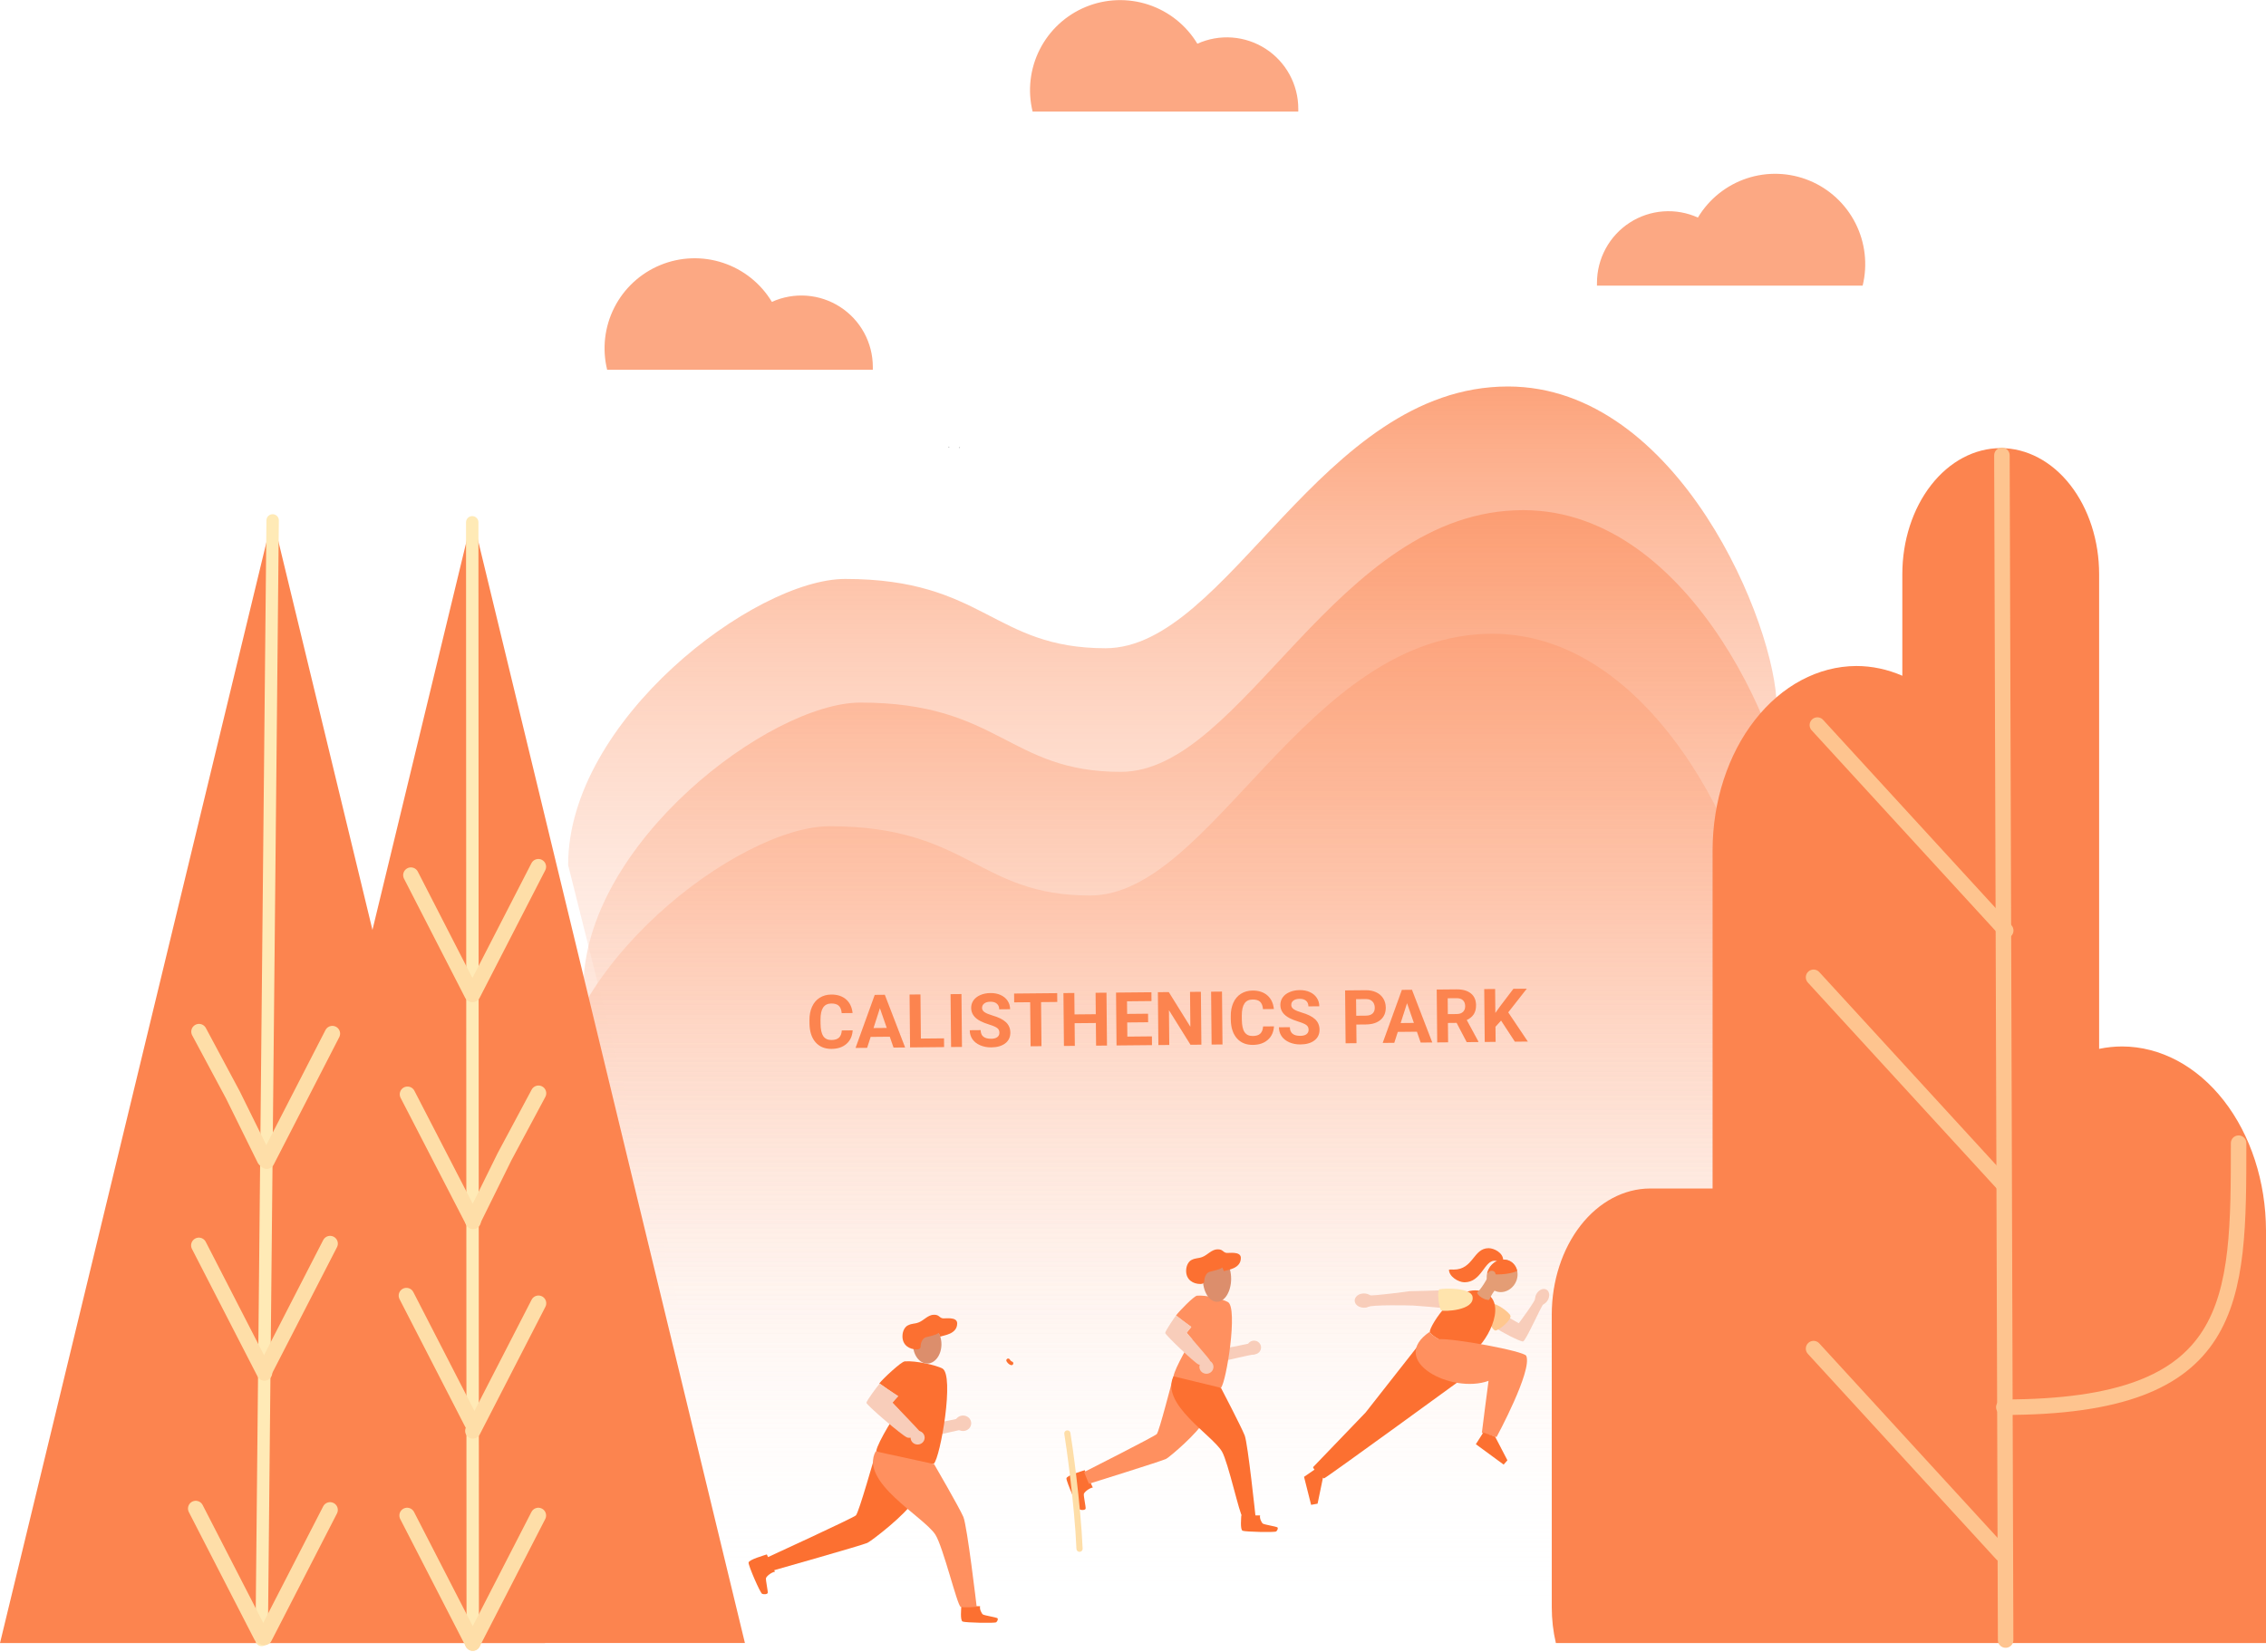 <svg width="731" height="533" viewBox="0 0 731 533" fill="none" xmlns="http://www.w3.org/2000/svg">
<path d="M566.554 518.624C567.151 444.498 568.105 325.424 568.105 307.801C568.105 281.944 536.578 204.497 481.428 204.497C421.01 204.497 391.153 288.95 351.606 288.95C315.358 288.95 312.5 266.596 267.631 266.596C238.394 266.596 178.239 312.234 178.239 358.89L218.281 518.588L566.554 518.624Z" fill="url(#paint0_linear)"/>
<path d="M576.497 478.729C577.094 404.603 578.048 285.529 578.048 267.906C578.048 242.049 546.521 164.602 491.371 164.602C430.953 164.602 401.096 249.055 361.549 249.055C325.301 249.055 322.443 226.701 277.574 226.701C248.338 226.701 188.182 272.339 188.182 318.995L228.224 478.693L576.497 478.729Z" fill="url(#paint1_linear)"/>
<path d="M571.587 438.834C572.183 364.708 573.138 245.634 573.138 228.011C573.138 202.154 541.61 124.707 486.461 124.707C426.042 124.707 396.185 209.16 356.638 209.16C320.391 209.16 317.533 186.806 272.664 186.806C243.427 186.806 183.272 232.444 183.272 279.1L223.314 438.798L571.587 438.834Z" fill="url(#paint2_linear)"/>
<path d="M326.289 439.895C325.932 439.829 325.454 439.359 325.233 438.958" stroke="#FC7031" stroke-width="1.2" stroke-miterlimit="10" stroke-linecap="round"/>
<path d="M282.713 468.308C282.188 469.705 277.083 488.097 276.095 488.977C275.108 489.857 247.466 502.556 247.466 502.556L249.342 506.762C249.342 506.762 278.309 498.565 279.809 497.84C281.309 497.115 292.73 488.234 294.471 484.503C296.212 480.772 284.713 468.256 282.713 468.308Z" fill="#FC7031"/>
<path d="M310.109 518.274C310.109 518.902 309.673 522.86 310.541 523.225C311.409 523.591 320.953 523.813 321.385 523.445C321.818 523.077 322.081 522.309 321.699 522.089C321.316 521.87 317.624 521.248 317.123 520.954C316.621 520.66 315.929 519.1 316.183 518.274" fill="#FC7031"/>
<path d="M400.43 488.969C400.43 489.596 399.995 493.555 400.863 493.92C401.731 494.285 411.274 494.508 411.707 494.14C412.139 493.772 412.403 493.004 412.02 492.784C411.638 492.564 407.946 491.942 407.444 491.648C406.943 491.354 406.25 489.795 406.504 488.969" fill="#FC7031"/>
<path d="M309.315 457.678C308.704 457.829 303.794 458.862 303.284 458.862C302.775 458.862 302.062 463.035 302.572 462.993C303.081 462.951 309.52 461.316 311.123 461.187C312.726 461.057 309.315 457.678 309.315 457.678Z" fill="#F8CDBA"/>
<path d="M402.678 433.555C402.067 433.706 397.156 434.74 396.647 434.74C396.137 434.74 395.425 438.912 395.934 438.87C396.444 438.828 402.883 437.194 404.486 437.064C406.088 436.934 402.678 433.555 402.678 433.555Z" fill="#F8CDBA"/>
<path d="M291.864 439.271C295.397 438.974 301.917 440.491 303.97 441.542C308.012 443.613 303.347 470.305 301.25 472.286C299.375 472.95 283.476 469.609 282.678 468.181C283.103 465.326 289.406 455.428 290.005 454.893C289.605 454.536 287.808 452.573 287.808 452.573C287.808 452.573 289.424 450.635 289.605 450.524C289.09 450.217 283.942 446.584 283.656 446.379C284.685 445.019 290.676 439.37 291.864 439.271Z" fill="#FC7031"/>
<path d="M297.098 462.362C296.819 461.764 288.244 452.953 287.935 452.599C288.402 452.028 289.177 451.15 289.813 450.492C287.365 448.923 284.738 447.143 283.793 446.423C283.775 446.441 283.767 446.46 283.749 446.48C283.321 446.929 279.509 451.945 279.509 452.65C279.509 453.355 291.178 463.338 292.635 463.827C294.092 464.315 297.377 462.961 297.098 462.362Z" fill="#F8CDBA"/>
<path d="M310.671 461.743C312.13 461.743 313.312 460.623 313.312 459.242C313.312 457.86 312.13 456.74 310.671 456.74C309.213 456.74 308.03 457.86 308.03 459.242C308.03 460.623 309.213 461.743 310.671 461.743Z" fill="#F8CDBA"/>
<path d="M301.324 472.404C301.324 472.404 309.514 486.509 310.768 489.442C312.021 492.375 315.073 518.454 315.073 518.454C315.073 518.454 310.992 518.877 309.895 518.454C308.797 518.031 304.248 499.059 301.739 495.17C297.92 489.261 277.175 478.239 282.486 468.308" fill="#FF905F"/>
<path d="M247.375 501.559C246.604 501.843 241.555 503.235 241.481 504.201C241.407 505.167 245.242 514.058 245.879 514.289C246.516 514.521 247.573 514.417 247.675 513.958C247.777 513.498 246.97 509.822 247.101 509.228C247.231 508.634 248.861 507.293 249.992 507.155" fill="#FC7031"/>
<path d="M349.92 474.381C349.149 474.666 344.099 476.057 344.025 477.023C343.951 477.989 347.786 486.88 348.423 487.112C349.061 487.343 350.117 487.24 350.219 486.78C350.321 486.321 349.515 482.644 349.645 482.05C349.775 481.456 351.406 480.115 352.536 479.977" fill="#FC7031"/>
<path d="M299.118 439.971C301.652 439.971 303.706 437.186 303.706 433.752C303.706 430.318 301.652 427.534 299.118 427.534C296.584 427.534 294.53 430.318 294.53 433.752C294.53 437.186 296.584 439.971 299.118 439.971Z" fill="#DC8E6C"/>
<path d="M291.129 431.189C291.129 429.272 292.069 428.062 292.833 427.678C294.308 426.927 294.925 427.262 296.41 426.677C298.02 426.052 299.4 424.226 301.284 424.226C303.044 424.226 302.886 425.114 304.08 425.377C304.784 425.53 308.784 424.714 308.784 427.012C308.784 430.551 304.358 430.839 303.333 431.292C303.18 430.884 303.001 430.485 302.798 430.094C301.992 430.832 299.073 431.345 298.601 431.511C297.509 431.911 296.988 433.427 296.988 434.418C296.988 435.409 295.977 435.412 295.724 435.412C293.389 435.412 291.129 434.084 291.129 431.189Z" fill="#FC7031"/>
<path d="M378.571 444.101C378.142 445.36 373.965 461.943 373.158 462.736C372.35 463.53 349.735 474.98 349.735 474.98L351.27 478.771C351.27 478.771 374.969 471.381 376.196 470.727C377.423 470.073 386.766 462.067 388.191 458.702C389.615 455.338 380.208 444.054 378.571 444.101Z" fill="#FF905F"/>
<path d="M386.138 418.076C389.048 417.809 394.418 419.174 396.109 420.121C399.439 421.984 395.596 446.013 393.869 447.796C392.324 448.394 379.229 445.386 378.571 444.101C378.921 441.531 384.113 432.621 384.606 432.139C384.277 431.818 382.797 430.051 382.797 430.051C382.797 430.051 384.128 428.306 384.277 428.206C383.853 427.93 379.612 424.659 379.377 424.474C380.224 423.25 385.159 418.166 386.138 418.076Z" fill="#FF905F"/>
<path d="M390.314 438.944C390.086 438.399 383.057 430.37 382.803 430.047C383.187 429.527 383.822 428.727 384.343 428.127C382.336 426.698 380.183 425.075 379.408 424.42C379.394 424.436 379.387 424.453 379.372 424.471C379.022 424.881 375.896 429.451 375.896 430.094C375.896 430.736 385.462 439.834 386.656 440.279C387.85 440.724 390.543 439.49 390.314 438.944Z" fill="#F8CDBA"/>
<path d="M404.543 437.008C405.797 437.008 406.813 436.015 406.813 434.791C406.813 433.566 405.797 432.574 404.543 432.574C403.289 432.574 402.273 433.566 402.273 434.791C402.273 436.015 403.289 437.008 404.543 437.008Z" fill="#F8CDBA"/>
<path d="M389.19 443.268C390.444 443.268 391.46 442.276 391.46 441.051C391.46 439.827 390.444 438.834 389.19 438.834C387.937 438.834 386.92 439.827 386.92 441.051C386.92 442.276 387.937 443.268 389.19 443.268Z" fill="#F8CDBA"/>
<path d="M296.02 466.1C297.274 466.1 298.29 465.108 298.29 463.883C298.29 462.659 297.274 461.666 296.02 461.666C294.767 461.666 293.75 462.659 293.75 463.883C293.75 465.108 294.767 466.1 296.02 466.1Z" fill="#F8CDBA"/>
<path d="M393.869 447.796C393.869 447.796 400.523 460.545 401.541 463.196C402.559 465.846 405.038 489.419 405.038 489.419C405.038 489.419 401.724 489.801 400.832 489.419C399.94 489.036 396.244 471.889 394.206 468.373C391.104 463.032 374.251 453.07 378.566 444.093" fill="#FC7031"/>
<path d="M392.595 420.053C395.115 420.053 397.157 416.728 397.157 412.626C397.157 408.525 395.115 405.2 392.595 405.2C390.075 405.2 388.032 408.525 388.032 412.626C388.032 416.728 390.075 420.053 392.595 420.053Z" fill="#DC8E6C"/>
<path d="M382.64 410.075C382.64 408.159 383.581 406.949 384.345 406.564C385.82 405.814 386.436 406.148 387.922 405.564C389.531 404.939 390.912 403.113 392.795 403.113C394.556 403.113 394.398 404.001 395.591 404.263C396.296 404.416 400.296 403.601 400.296 405.898C400.296 409.437 395.869 409.725 394.845 410.178C394.691 409.771 394.513 409.371 394.31 408.981C393.503 409.719 390.584 410.231 390.112 410.397C389.021 410.797 388.5 412.314 388.5 413.305C388.5 414.296 387.489 414.299 387.236 414.299C384.901 414.299 382.64 412.97 382.64 410.075Z" fill="#FC7031"/>
<path d="M460 430.978L440.526 455.78L423.595 473.392C423.595 474.101 426.673 477.018 427.145 477.018C428.301 476.544 472.4 444.407 472.4 444.407L460 430.978Z" fill="#FC7031"/>
<path d="M464.461 416.36C463.665 416.433 454.685 416.635 454.685 416.635C454.685 416.635 442.989 418.245 441.392 417.959C440.417 417.785 439.397 422.359 440.625 421.789C442.521 420.897 455.003 421.224 455.958 421.263C456.914 421.302 465.119 421.989 465.415 422.05C465.71 422.11 464.461 416.36 464.461 416.36Z" fill="#F8CDBA"/>
<path d="M482.905 428.639C483.407 429.32 490.366 432.921 491.3 432.847C492.235 432.773 497.074 421.48 498.145 420.384C498.377 420.152 495.497 417.997 495.44 418.643C495.339 419.796 489.95 426.963 489.95 426.963L486.378 424.921L482.905 428.639Z" fill="#F8CDBA"/>
<path d="M479.547 421.017C481.391 419.044 487.135 423.57 487.278 424.601C487.491 426.128 483.357 429.396 482.368 429.319C481.378 429.243 477.789 422.9 479.547 421.017Z" fill="#FFC78E"/>
<path d="M479.235 417.177C486.863 421.014 478.628 434.804 474.897 436.101C472.898 436.798 461.371 431.459 461.247 429.71C461.123 427.961 470.341 412.704 479.235 417.177Z" fill="#FC7031"/>
<path d="M475.027 418.354C475.881 422.937 465.604 423.251 464.951 422.821C464.297 422.392 463.487 416.967 464.297 416.032C466.129 415.603 474.493 415.479 475.027 418.354Z" fill="#FFE4AD"/>
<path d="M461.247 429.71C447.431 439.081 468.289 449.903 480.199 445.549C479.951 447.134 478.04 462.329 478.04 462.329L482.787 463.682C482.787 463.682 494.428 442.212 492.36 437.484C491.685 435.938 468.481 431.696 464.082 432.119C463.031 431.467 461.323 430.433 461.247 429.71Z" fill="#FF905F"/>
<path d="M478.501 462.224L476.1 465.999L485.068 472.575L486.284 471.188L482.32 463.56L478.501 462.224Z" fill="#FC7031"/>
<path d="M424.212 474.091L420.678 476.529L422.956 485.566L425.044 485.188L426.832 476.567L424.212 474.091Z" fill="#FC7031"/>
<path d="M499.465 419.206C500.093 417.824 499.717 416.387 498.626 415.996C497.535 415.606 496.141 416.409 495.513 417.791C494.885 419.173 495.261 420.61 496.352 421.001C497.443 421.392 498.837 420.588 499.465 419.206Z" fill="#F8CDBA"/>
<path d="M439.999 421.956C441.65 421.956 442.988 420.926 442.988 419.656C442.988 418.385 441.65 417.355 439.999 417.355C438.348 417.355 437.01 418.385 437.01 419.656C437.01 420.926 438.348 421.956 439.999 421.956Z" fill="#F8CDBA"/>
<path d="M489.362 412.691C490.134 409.846 488.621 407.081 485.983 406.516C483.344 405.952 480.579 407.801 479.806 410.647C479.034 413.492 480.547 416.257 483.186 416.821C485.824 417.386 488.59 415.537 489.362 412.691Z" fill="#E49D75"/>
<path d="M489.444 410.088C489.065 408.315 487.794 406.903 485.981 406.516C483.342 405.951 480.576 407.801 479.803 410.645C479.788 410.707 479.773 410.769 479.759 410.829C481.944 411.539 487.105 411.252 489.444 410.088Z" fill="#FC7031"/>
<path d="M480.221 411.459C480.097 412.23 477.5 416.383 476.538 417.001C476.475 418.015 479.134 419.688 480.402 419.404C480.918 418.244 481.802 416.647 482.575 415.995C483.349 415.342 480.221 411.459 480.221 411.459Z" fill="#E49D75"/>
<path d="M484.918 406.603C484.918 404.225 481.964 402.745 480.229 402.745C475.227 402.745 475.345 409.653 468.928 409.653C468.356 409.653 468.098 409.566 467.427 409.698C467.427 411.869 470.447 413.751 472.431 413.751C477.933 413.751 478.767 406.788 482.167 406.788C482.689 406.788 483.38 407.146 483.38 407.146L484.918 406.603Z" fill="#FC7031"/>
<path d="M482.342 411.757C482.645 411.081 482.347 410.341 481.676 410.104C481.006 409.867 480.217 410.223 479.914 410.899C479.611 411.575 479.909 412.315 480.58 412.552C481.25 412.789 482.04 412.433 482.342 411.757Z" fill="#E49D75"/>
<g filter="url(#filter0_bd)">
<path d="M275.072 328.459C274.957 330.297 274.291 331.748 273.074 332.815C271.866 333.881 270.261 334.423 268.262 334.442C266.074 334.463 264.345 333.745 263.073 332.288C261.809 330.824 261.165 328.806 261.14 326.236L261.13 325.193C261.115 323.553 261.39 322.105 261.956 320.849C262.523 319.594 263.338 318.629 264.402 317.955C265.473 317.273 266.72 316.925 268.142 316.911C270.111 316.893 271.701 317.405 272.915 318.448C274.128 319.491 274.837 320.965 275.043 322.87L271.527 322.903C271.431 321.802 271.115 321.008 270.579 320.521C270.051 320.026 269.247 319.784 268.169 319.794C266.997 319.805 266.123 320.235 265.545 321.085C264.975 321.926 264.69 323.23 264.691 324.995L264.703 326.284C264.721 328.128 265.011 329.473 265.574 330.319C266.144 331.165 267.031 331.583 268.234 331.571C269.32 331.561 270.126 331.307 270.653 330.81C271.187 330.305 271.488 329.533 271.557 328.493L275.072 328.459ZM287.034 330.514L280.87 330.572L279.731 334.099L275.993 334.135L282.183 317.013L285.44 316.982L291.989 333.983L288.251 334.018L287.034 330.514ZM281.792 327.716L286.057 327.675L283.852 321.309L281.792 327.716ZM297.071 331.11L304.536 331.039L304.562 333.863L293.582 333.968L293.42 316.906L296.936 316.872L297.071 331.11ZM310.328 333.809L306.812 333.842L306.65 316.78L310.166 316.747L310.328 333.809ZM322.402 329.217C322.396 328.553 322.156 328.048 321.684 327.7C321.212 327.346 320.365 326.979 319.142 326.6C317.92 326.213 316.951 325.831 316.237 325.455C314.29 324.427 313.307 323.026 313.291 321.253C313.282 320.331 313.532 319.508 314.041 318.784C314.557 318.053 315.298 317.479 316.263 317.064C317.235 316.648 318.327 316.435 319.538 316.423C320.757 316.412 321.845 316.624 322.802 317.06C323.759 317.489 324.503 318.103 325.035 318.903C325.573 319.702 325.848 320.614 325.857 321.637L322.342 321.671C322.334 320.889 322.083 320.286 321.586 319.861C321.09 319.428 320.397 319.216 319.506 319.225C318.647 319.233 317.981 319.423 317.507 319.794C317.034 320.158 316.801 320.637 316.806 321.231C316.812 321.786 317.093 322.248 317.651 322.617C318.218 322.987 319.045 323.331 320.134 323.649C322.14 324.231 323.604 324.963 324.526 325.845C325.449 326.727 325.916 327.832 325.929 329.16C325.943 330.637 325.395 331.802 324.286 332.656C323.177 333.503 321.677 333.935 319.787 333.953C318.474 333.966 317.277 333.739 316.194 333.272C315.111 332.798 314.281 332.146 313.703 331.315C313.132 330.485 312.842 329.519 312.831 328.417L316.359 328.384C316.376 330.267 317.51 331.197 319.76 331.176C320.596 331.168 321.247 330.994 321.712 330.653C322.178 330.305 322.408 329.827 322.402 329.217ZM341.07 319.301L335.844 319.351L335.979 333.565L332.463 333.598L332.328 319.384L327.172 319.433L327.145 316.586L341.043 316.454L341.07 319.301ZM357.107 333.364L353.591 333.398L353.522 326.086L346.667 326.151L346.736 333.463L343.221 333.496L343.059 316.435L346.574 316.401L346.64 323.315L353.495 323.25L353.429 316.336L356.945 316.303L357.107 333.364ZM370.384 325.844L363.634 325.908L363.677 330.478L371.599 330.402L371.626 333.227L360.189 333.335L360.027 316.273L371.44 316.165L371.467 319.013L363.569 319.088L363.608 323.154L370.358 323.09L370.384 325.844ZM387.563 333.075L384.047 333.109L377.097 321.948L377.204 333.174L373.688 333.207L373.526 316.145L377.042 316.112L384.004 327.296L383.897 316.047L387.401 316.014L387.563 333.075ZM394.371 333.011L390.855 333.044L390.693 315.982L394.209 315.949L394.371 333.011ZM410.98 327.169C410.865 329.006 410.199 330.458 408.982 331.524C407.774 332.59 406.169 333.133 404.169 333.152C401.982 333.173 400.252 332.455 398.981 330.998C397.717 329.533 397.073 327.516 397.048 324.946L397.038 323.903C397.023 322.262 397.298 320.814 397.864 319.559C398.431 318.303 399.246 317.339 400.31 316.664C401.381 315.982 402.628 315.635 404.05 315.621C406.019 315.602 407.609 316.115 408.822 317.158C410.036 318.201 410.745 319.675 410.951 321.579L407.435 321.613C407.339 320.512 407.023 319.718 406.487 319.231C405.958 318.736 405.155 318.494 404.077 318.504C402.905 318.515 402.031 318.945 401.453 319.794C400.883 320.636 400.598 321.939 400.599 323.705L400.611 324.994C400.629 326.838 400.919 328.183 401.482 329.029C402.052 329.875 402.939 330.292 404.142 330.281C405.228 330.271 406.034 330.017 406.561 329.52C407.095 329.015 407.396 328.242 407.465 327.202L410.98 327.169ZM422.147 328.27C422.141 327.606 421.902 327.101 421.43 326.753C420.958 326.399 420.11 326.032 418.888 325.653C417.665 325.266 416.697 324.884 415.982 324.508C414.035 323.48 413.053 322.079 413.036 320.305C413.027 319.384 413.277 318.561 413.786 317.837C414.303 317.106 415.043 316.532 416.008 316.117C416.981 315.701 418.073 315.488 419.284 315.476C420.502 315.465 421.59 315.677 422.548 316.113C423.505 316.542 424.249 317.156 424.78 317.956C425.319 318.755 425.593 319.667 425.603 320.69L422.087 320.723C422.08 319.942 421.828 319.339 421.332 318.914C420.836 318.481 420.142 318.269 419.252 318.278C418.392 318.286 417.726 318.476 417.253 318.847C416.78 319.211 416.546 319.69 416.552 320.284C416.557 320.838 416.839 321.301 417.397 321.67C417.963 322.04 418.791 322.384 419.88 322.702C421.885 323.284 423.349 324.016 424.272 324.898C425.194 325.78 425.662 326.885 425.674 328.213C425.688 329.69 425.141 330.855 424.032 331.709C422.922 332.556 421.423 332.988 419.532 333.006C418.22 333.019 417.022 332.792 415.939 332.325C414.857 331.851 414.026 331.199 413.448 330.368C412.878 329.538 412.587 328.572 412.577 327.47L416.104 327.437C416.122 329.32 417.256 330.25 419.506 330.229C420.342 330.221 420.992 330.047 421.458 329.706C421.923 329.358 422.153 328.879 422.147 328.27ZM437.542 326.589L437.599 332.6L434.084 332.634L433.922 315.572L440.578 315.509C441.859 315.496 442.986 315.72 443.959 316.18C444.94 316.639 445.697 317.3 446.228 318.162C446.76 319.017 447.031 319.994 447.041 321.096C447.057 322.768 446.496 324.093 445.356 325.073C444.225 326.045 442.647 326.54 440.624 326.559L437.542 326.589ZM437.515 323.741L440.656 323.711C441.585 323.703 442.29 323.477 442.77 323.035C443.258 322.593 443.499 321.966 443.491 321.153C443.483 320.317 443.23 319.644 442.733 319.133C442.236 318.622 441.554 318.363 440.687 318.355L437.464 318.386L437.515 323.741ZM457.088 328.899L450.925 328.958L449.786 332.484L446.048 332.52L452.237 315.398L455.495 315.367L462.044 332.368L458.305 332.404L457.088 328.899ZM451.847 326.101L456.112 326.061L453.907 319.695L451.847 326.101ZM469.894 326.047L467.093 326.074L467.153 332.32L463.637 332.353L463.475 315.291L469.815 315.231C471.83 315.212 473.389 315.646 474.491 316.534C475.594 317.422 476.153 318.687 476.168 320.327C476.179 321.491 475.935 322.466 475.434 323.252C474.942 324.03 474.186 324.655 473.167 325.125L476.924 332.063L476.926 332.227L473.152 332.263L469.894 326.047ZM467.066 323.226L469.902 323.199C470.785 323.191 471.466 322.962 471.946 322.512C472.427 322.054 472.663 321.431 472.655 320.642C472.648 319.837 472.411 319.207 471.946 318.75C471.488 318.293 470.787 318.07 469.842 318.079L467.018 318.105L467.066 323.226ZM484.243 325.313L482.434 327.299L482.48 332.174L478.965 332.207L478.803 315.146L482.318 315.112L482.392 322.846L483.918 320.711L488.212 315.056L492.536 315.015L486.55 322.655L492.874 332.075L488.691 332.115L484.243 325.313Z" fill="#FC844F"/>
</g>
<path d="M593.516 407.9L619.355 358.308M593.516 504.876L609.105 474.556M593.516 342.227L619.355 292.635" stroke="#FEDEA8" stroke-width="3" stroke-miterlimit="10" stroke-linecap="round"/>
<path d="M87.917 166.832L0 530.166H175.834L87.917 166.832Z" fill="#FC844F"/>
<path d="M152.391 166.812L64.474 530.146H240.308L152.391 166.812Z" fill="#FC844F"/>
<path d="M152.338 168.531L152.5 529.795" stroke="#FFEAB6" stroke-width="4" stroke-miterlimit="10" stroke-linecap="round"/>
<path d="M87.953 167.917L84.41 529.166" stroke="#FFEAB6" stroke-width="4" stroke-miterlimit="10" stroke-linecap="round"/>
<path d="M152.5 530.163L173.667 488.997" stroke="#FEDEA8" stroke-width="5" stroke-miterlimit="10" stroke-linecap="round"/>
<path d="M152.551 461.689L173.717 420.522M85.322 442.439L106.489 401.272" stroke="#FEDEA8" stroke-width="5" stroke-miterlimit="10" stroke-linecap="round"/>
<path d="M85.314 528.366L106.481 487.199M85.314 443.008L64.147 401.842" stroke="#FEDEA8" stroke-width="5" stroke-miterlimit="10" stroke-linecap="round"/>
<path d="M152.551 393.928L162.766 373.222L173.717 352.762M86.05 374.678L96.634 354.095L107.217 333.512" stroke="#FEDEA8" stroke-width="5" stroke-miterlimit="10" stroke-linecap="round"/>
<path d="M85.367 374.042L75.152 353.336L64.2 332.876" stroke="#FEDEA8" stroke-width="5" stroke-miterlimit="10" stroke-linecap="round"/>
<path d="M152.5 320.83L173.667 279.664" stroke="#FEDEA8" stroke-width="5" stroke-miterlimit="10" stroke-linecap="round"/>
<path d="M152.5 530.163L131.334 488.997" stroke="#FEDEA8" stroke-width="5" stroke-miterlimit="10" stroke-linecap="round"/>
<path d="M592.095 454.837L570.929 413.67" stroke="#FEDEA8" stroke-width="3" stroke-miterlimit="10" stroke-linecap="round"/>
<path d="M152.276 320.807L132.56 282.382M84.31 527.922L63.144 486.755M593.638 372.854L572.471 331.688M152.622 394.091L131.455 353.091M152.276 459.212L131.11 418.045" stroke="#FEDEA8" stroke-width="5" stroke-miterlimit="10" stroke-linecap="round"/>
<path d="M344.325 462.526C344.829 465.367 347.648 485.277 348.253 499.721" stroke="#FEDEA8" stroke-width="2" stroke-miterlimit="10" stroke-linecap="round"/>
<circle cx="306.087" cy="144.286" r="0.184" fill="#C4C4C4"/>
<circle cx="309.524" cy="144.409" r="0.184" fill="#C4C4C4"/>
<path d="M600.88 92.168C602.534 85.394 601.712 78.251 598.564 72.033C595.416 65.815 590.15 60.935 583.721 58.278C577.292 55.62 570.126 55.362 563.523 57.549C556.921 59.736 551.318 64.225 547.733 70.199C544.22 68.608 540.366 67.925 536.523 68.212C532.68 68.499 528.969 69.748 525.731 71.844C522.493 73.939 519.83 76.816 517.985 80.21C516.141 83.603 515.174 87.406 515.173 91.272C515.173 91.574 515.173 91.889 515.173 92.168H600.88Z" fill="#FCA883"/>
<path d="M195.86 119.299C194.206 112.549 195.028 105.43 198.176 99.233C201.324 93.037 206.59 88.173 213.019 85.525C219.448 82.876 226.614 82.619 233.217 84.799C239.819 86.978 245.422 91.451 249.007 97.406C252.519 95.815 256.374 95.13 260.22 95.414C264.065 95.698 267.778 96.942 271.018 99.031C274.257 101.121 276.921 103.99 278.764 107.375C280.607 110.76 281.571 114.553 281.567 118.406C281.567 118.702 281.567 119.022 281.567 119.299H195.86Z" fill="#FCA883"/>
<path d="M333.113 36.001C331.459 29.25 332.281 22.131 335.429 15.935C338.577 9.738 343.843 4.874 350.272 2.226C356.701 -0.422 363.867 -0.68 370.47 1.5C377.072 3.68 382.675 8.153 386.26 14.107C389.772 12.516 393.627 11.831 397.473 12.115C401.318 12.399 405.031 13.643 408.271 15.733C411.51 17.822 414.174 20.691 416.017 24.076C417.86 27.461 418.824 31.254 418.82 35.108C418.82 35.403 418.82 35.724 418.82 36.001H333.113Z" fill="#FCA883"/>
<path d="M599.201 530.163H731V397.062C730.964 381.321 726.066 366.237 717.377 355.107C708.688 343.976 696.913 337.702 684.625 337.656C682.127 337.658 679.633 337.917 677.168 338.431V185.259C677.168 174.475 673.824 164.133 667.872 156.506C661.919 148.88 653.846 144.595 645.427 144.593C637.008 144.593 628.933 148.877 622.98 156.504C617.026 164.13 613.681 174.474 613.681 185.259V218.047C608.905 215.962 603.893 214.897 598.847 214.897C586.558 214.943 574.782 221.218 566.093 232.35C557.403 243.482 552.506 258.568 552.472 274.31V383.49H532.274C523.879 383.522 515.835 387.809 509.899 395.413C503.963 403.017 500.616 413.322 500.591 424.076V518.601C500.591 522.517 501.037 526.412 501.915 530.163" fill="#FC844F"/>
<path d="M646.422 454.056C722.161 454.056 722.161 420.142 722.161 368.865" stroke="#FEC48F" stroke-width="5" stroke-linecap="round" stroke-linejoin="round"/>
<path d="M645.809 381.631L585.045 315.344" stroke="#FEC48F" stroke-width="5" stroke-linecap="round" stroke-linejoin="round"/>
<path d="M647.036 300.245L586.273 233.958" stroke="#FEC48F" stroke-width="5" stroke-linecap="round" stroke-linejoin="round"/>
<path d="M645.809 501.439L585.045 435.152" stroke="#FEC48F" stroke-width="5" stroke-linecap="round" stroke-linejoin="round"/>
<path d="M647.003 529.191L645.809 146.926" stroke="#FEC48F" stroke-width="5" stroke-linecap="round" stroke-linejoin="round"/>
<defs>
<filter id="filter0_bd" x="257.13" y="311.015" width="239.744" height="31.427" filterUnits="userSpaceOnUse" color-interpolation-filters="sRGB">
<feFlood flood-opacity="0" result="BackgroundImageFix"/>
<feGaussianBlur in="BackgroundImage" stdDeviation="2"/>
<feComposite in2="SourceAlpha" operator="in" result="effect1_backgroundBlur"/>
<feColorMatrix in="SourceAlpha" type="matrix" values="0 0 0 0 0 0 0 0 0 0 0 0 0 0 0 0 0 0 127 0"/>
<feOffset dy="4"/>
<feGaussianBlur stdDeviation="2"/>
<feColorMatrix type="matrix" values="0 0 0 0 0 0 0 0 0 0 0 0 0 0 0 0 0 0 0.25 0"/>
<feBlend mode="normal" in2="effect1_backgroundBlur" result="effect2_dropShadow"/>
<feBlend mode="normal" in="SourceGraphic" in2="effect2_dropShadow" result="shape"/>
</filter>
<linearGradient id="paint0_linear" x1="373.172" y1="204.497" x2="373.172" y2="518.624" gradientUnits="userSpaceOnUse">
<stop stop-color="#FC7031"/>
<stop offset="0" stop-color="#FC8C5A" stop-opacity="0.802"/>
<stop offset="1" stop-color="white" stop-opacity="0"/>
</linearGradient>
<linearGradient id="paint1_linear" x1="383.115" y1="164.602" x2="383.115" y2="478.729" gradientUnits="userSpaceOnUse">
<stop stop-color="#FC7031"/>
<stop offset="0" stop-color="#FC8C5A" stop-opacity="0.802"/>
<stop offset="1" stop-color="white" stop-opacity="0"/>
</linearGradient>
<linearGradient id="paint2_linear" x1="377.837" y1="124.707" x2="377.837" y2="438.834" gradientUnits="userSpaceOnUse">
<stop stop-color="#FC7031"/>
<stop offset="0" stop-color="#FC8C5A" stop-opacity="0.802"/>
<stop offset="1" stop-color="white" stop-opacity="0"/>
</linearGradient>
</defs>
</svg>
